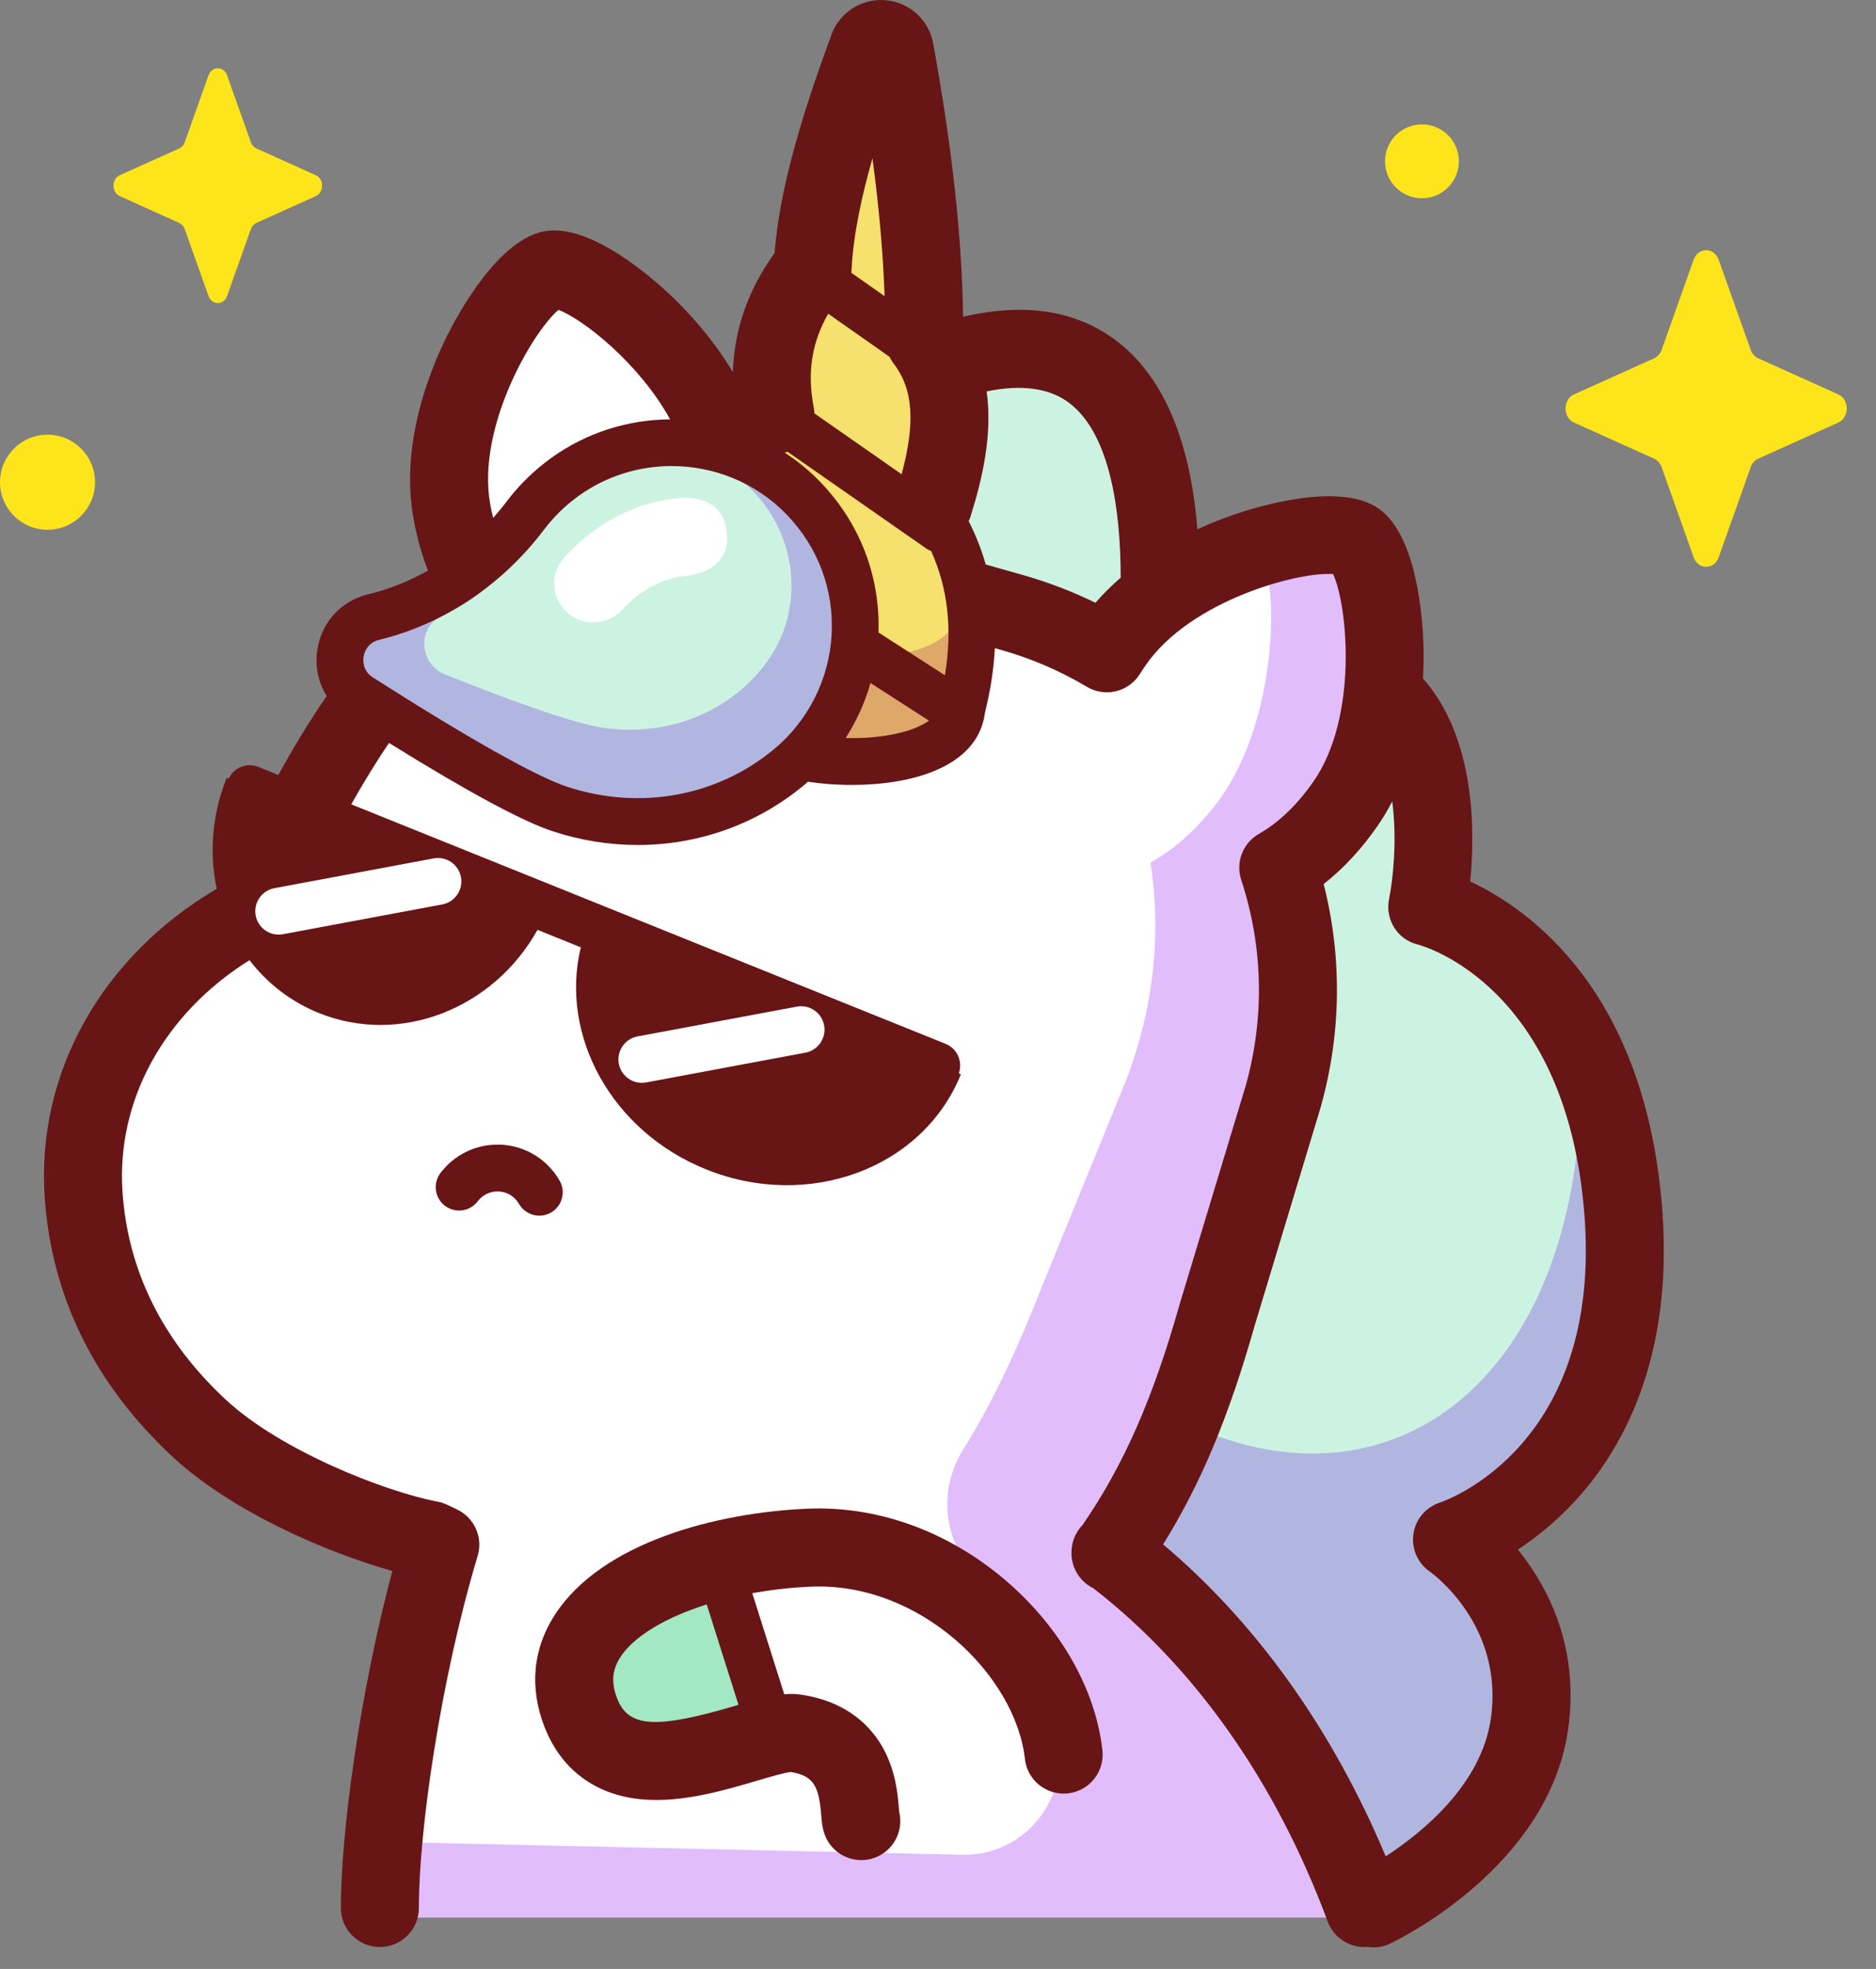 <svg width="61" height="64" viewBox="0 0 61 64" fill="none" xmlns="http://www.w3.org/2000/svg">
<rect x="0" y="0" width="61" height="64" fill="#808080" stroke="none"/>
<path d="M44.658 62.032C44.658 62.032 49.187 59.907 49.736 56.032C50.284 52.158 47.219 50.045 47.219 50.045C47.219 50.045 53.421 48.059 52.79 39.461C52.159 30.863 46.412 29.473 46.412 29.473C46.412 29.473 48.758 18.028 37.378 22.738C37.378 22.738 40.243 7.321 29.298 12.347L26.344 39.923L44.658 62.032Z" fill="#CCF3E2"/>
<path d="M47.001 50.011C47.001 50.011 53.687 48.084 53.142 39.081C53.044 37.462 51.797 35.152 51.404 33.978C51.867 46.831 42.472 51.291 34.27 43.139C33.83 42.702 31.799 46.984 31.215 46.81L44.067 62.48C44.067 62.48 48.962 60.367 49.609 56.33C50.257 52.293 47.001 50.011 47.001 50.011Z" fill="#B1B6E1"/>
<path d="M44.362 62.322C42.49 57.28 39.535 53.34 36.11 50.76L36.109 50.789C37.496 48.823 38.578 46.586 39.586 43.019L41.721 35.958C42.439 33.418 42.334 30.841 41.566 28.509C42.346 28.064 43.094 27.377 43.753 26.427C45.76 23.536 45.005 18.501 44.104 17.876C43.204 17.251 38.223 18.305 36.216 21.197C36.137 21.311 36.063 21.425 35.992 21.539C35.049 20.977 34.019 20.526 32.912 20.214L25.335 18.074C24.77 17.914 24.214 17.804 23.669 17.735C23.788 17.017 23.785 16.213 23.631 15.334C23.034 11.903 19.002 8.883 17.933 9.069C16.865 9.255 14.09 13.46 14.688 16.891C14.886 18.027 15.275 18.96 15.796 19.688C14.035 20.824 12.683 22.23 11.879 23.347C9.938 26.042 8.235 29.984 8.235 29.984C4.49 31.933 2.472 35.479 2.72 39.128C2.924 42.139 4.286 44.689 6.479 46.729C8.408 48.523 11.95 49.971 14.003 50.363L14.318 50.515C13.117 54.504 12.348 59.646 12.354 62.322" fill="white"/>
<path d="M31.256 23.196C31.268 23.14 31.277 23.084 31.281 23.025C31.829 20.879 31.724 18.851 30.667 16.995C31.329 14.608 31.242 12.573 30.059 11.034C30.072 8.184 29.717 5.035 29.106 1.677C29.055 1.172 28.339 1.12 28.215 1.612C27.26 4.192 26.529 6.636 26.428 8.693C25.332 10.07 24.859 11.643 25.219 13.484C24.24 14.914 23.734 16.55 23.955 18.491C22.697 19.926 22.826 21.614 22.823 22.394C22.967 25.058 30.723 25.662 31.256 23.196Z" fill="#F6E06E"/>
<path d="M31.252 23.195C31.264 23.139 31.273 23.083 31.277 23.024C31.666 21.5 31.724 20.036 31.347 18.65C31.304 19.06 31.229 19.475 31.122 19.896C31.119 19.946 31.111 19.994 31.101 20.042C30.651 22.148 23.836 21.575 23.69 19.294C23.689 19.166 23.684 19.008 23.684 18.828C22.713 20.182 22.822 21.674 22.819 22.393C22.963 25.058 30.719 25.661 31.252 23.195Z" fill="#DDA86A"/>
<path d="M12.152 20.059C14.137 19.578 15.856 18.384 17.088 16.755C17.438 16.292 17.863 15.871 18.362 15.51C20.746 13.787 24.083 14.081 26.127 16.197C28.564 18.72 28.31 22.73 25.664 24.933C23.386 26.831 20.545 27.066 18.206 26.297C16.844 25.849 13.921 24.071 11.719 22.664C10.653 21.983 10.923 20.357 12.152 20.059Z" fill="#CCF3E2"/>
<path d="M26.127 16.197C24.084 14.081 20.746 13.787 18.362 15.51C17.863 15.871 17.438 16.292 17.088 16.755C15.856 18.384 14.137 19.578 12.152 20.059C10.923 20.357 10.653 21.983 11.719 22.664C13.921 24.071 16.844 25.849 18.206 26.297C20.544 27.066 23.386 26.83 25.664 24.933C28.31 22.73 28.564 18.72 26.127 16.197ZM24.794 21.704C23.449 23.362 21.451 23.906 19.663 23.665C18.62 23.525 16.262 22.639 14.475 21.924C13.61 21.578 13.559 20.379 14.394 20.004C15.743 19.397 16.793 18.316 17.43 16.987C17.611 16.61 17.852 16.253 18.155 15.929C19.602 14.381 22.035 14.15 23.814 15.393C25.937 16.875 26.357 19.777 24.794 21.704Z" fill="#B1B6E1"/>
<path d="M19.287 20.235C18.98 20.235 18.672 20.124 18.429 19.899C17.913 19.425 17.88 18.623 18.355 18.108C20.101 16.21 22.083 16.178 22.303 16.185C22.303 16.185 23.559 16.096 23.641 17.384C23.722 18.643 22.291 18.721 22.291 18.721C22.247 18.722 21.202 18.759 20.221 19.825C19.971 20.097 19.629 20.235 19.287 20.235Z" fill="white"/>
<path d="M36.196 50.772C37.576 48.811 38.654 46.576 39.659 43.021L41.794 35.96C42.511 33.42 42.407 30.843 41.639 28.512C42.419 28.066 43.167 27.379 43.825 26.429C45.832 23.538 45.077 18.503 44.177 17.878C43.761 17.59 42.477 17.66 41.018 18.102C41.605 19.086 41.511 23.601 39.536 26.143C38.854 27.021 38.13 27.643 37.409 28.033C37.766 30.3 37.528 32.772 36.594 35.169L33.878 41.824C33.006 44.061 32.182 45.734 31.307 47.138C30.59 48.287 30.638 49.753 31.444 50.84C32.547 52.327 33.5 54.087 34.25 56.092C35.036 58.192 33.414 60.409 31.176 60.285L12.586 59.871C12.45 61.057 12.424 61.5 12.426 62.324H44.435C42.565 57.289 39.615 53.352 36.196 50.772Z" fill="#E1BDFC"/>
<path d="M26.312 50.306C30.627 50.121 33.656 52.75 33.806 56.244C33.245 56.175 28.402 57.604 27.946 57.809C27.19 58.15 28.166 56.669 25.846 56.336C24.681 56.169 20.131 58.86 18.887 55.674C17.644 52.488 21.998 50.491 26.312 50.306Z" fill="white"/>
<path d="M23.301 50.74C20.243 51.511 17.94 53.247 18.887 55.675C19.916 58.313 23.213 56.922 24.978 56.46C24.425 54.551 23.938 52.623 23.301 50.74Z" fill="#A1E8C3"/>
<path d="M55.885 8.443L56.926 11.372C56.971 11.498 57.059 11.597 57.171 11.647L59.773 12.819C60.141 12.985 60.141 13.571 59.773 13.736L57.171 14.909C57.059 14.959 56.971 15.059 56.926 15.184L55.885 18.113C55.738 18.527 55.217 18.527 55.07 18.113L54.029 15.184C53.984 15.059 53.896 14.959 53.784 14.909L51.182 13.736C50.814 13.571 50.814 12.985 51.182 12.819L53.784 11.647C53.896 11.597 53.984 11.498 54.029 11.372L55.07 8.443C55.217 8.029 55.738 8.029 55.885 8.443Z" fill="#FDE41B"/>
<path d="M7.384 2.449L8.157 4.622C8.19 4.715 8.255 4.788 8.338 4.826L10.268 5.695C10.541 5.818 10.541 6.253 10.268 6.375L8.338 7.245C8.255 7.282 8.19 7.356 8.157 7.449L7.384 9.622C7.275 9.929 6.889 9.929 6.78 9.622L6.007 7.449C5.974 7.356 5.909 7.282 5.826 7.245L3.896 6.376C3.623 6.253 3.623 5.818 3.896 5.695L5.826 4.826C5.909 4.788 5.974 4.715 6.007 4.622L6.78 2.449C6.889 2.142 7.275 2.142 7.384 2.449Z" fill="#FDE41B"/>
<path d="M1.545 17.22C2.399 17.22 3.091 16.528 3.091 15.674C3.091 14.821 2.399 14.129 1.545 14.129C0.692 14.129 0 14.821 0 15.674C0 16.528 0.692 17.22 1.545 17.22Z" fill="#FDE41B"/>
<path d="M47.436 5.243C47.436 5.906 46.898 6.444 46.236 6.444C45.573 6.444 45.035 5.906 45.035 5.243C45.035 4.58 45.573 4.043 46.236 4.043C46.898 4.043 47.436 4.58 47.436 5.243Z" fill="#FDE41B"/>
<path d="M51.165 48.843C52.681 47.224 54.413 44.266 54.053 39.367C53.528 32.225 49.727 29.552 47.805 28.65C47.964 27.039 47.986 23.997 46.27 22.053C46.293 21.639 46.294 21.267 46.285 20.96C46.26 20.141 46.083 17.403 44.825 16.53C43.568 15.657 40.941 16.449 40.165 16.713C39.821 16.83 39.397 16.992 38.935 17.204C38.752 14.896 38.096 12.476 36.353 11.117C35.041 10.095 33.353 9.823 31.317 10.296C31.276 7.705 30.961 4.814 30.356 1.483C30.244 0.681 29.589 0.064 28.776 0.005C27.971 -0.055 27.24 0.451 27.005 1.215C25.903 4.199 25.333 6.389 25.184 8.229C24.321 9.426 23.871 10.722 23.832 12.1C23.182 11.01 22.388 10.153 21.833 9.623C21.245 9.063 19.21 7.253 17.714 7.515C16.216 7.776 14.914 10.165 14.55 10.891C13.957 12.078 13.023 14.424 13.437 16.805C13.546 17.426 13.706 18.007 13.917 18.546C13.303 18.892 12.649 19.154 11.971 19.318C11.102 19.529 10.47 20.208 10.323 21.09C10.231 21.641 10.343 22.178 10.624 22.622C10.06 23.437 9.526 24.329 9.049 25.188L8.406 24.929C8.03 24.778 7.606 24.948 7.435 25.309L7.372 25.283C6.889 26.482 6.802 27.736 7.048 28.889C3.31 31.091 1.179 34.873 1.453 38.909C1.673 42.149 3.073 44.99 5.615 47.354C7.521 49.127 10.622 50.466 12.758 51.063C11.697 55.037 11.079 59.601 11.084 62.021C11.086 62.72 11.653 63.286 12.352 63.286H12.355C13.055 63.285 13.622 62.716 13.62 62.016C13.615 59.528 14.328 54.569 15.531 50.576C15.711 49.979 15.43 49.339 14.868 49.068C14.688 48.984 14.435 48.842 14.239 48.813C12.482 48.477 9.107 47.138 7.342 45.496C5.288 43.586 4.158 41.312 3.983 38.738C3.781 35.757 5.348 32.937 8.112 31.21C8.684 31.954 9.446 32.555 10.365 32.926C13.014 33.995 16.044 32.791 17.478 30.224L18.886 30.792C18.191 33.657 19.883 36.768 22.953 38.007C26.299 39.357 30.011 37.974 31.244 34.919L31.175 34.891C31.312 34.508 31.125 34.082 30.744 33.928L11.421 26.144C11.804 25.466 12.22 24.779 12.65 24.149C15.193 25.728 16.98 26.693 17.967 27.018C18.881 27.319 19.816 27.466 20.738 27.466C22.703 27.466 24.611 26.797 26.149 25.516C26.19 25.482 26.23 25.445 26.27 25.41C26.482 25.44 26.693 25.465 26.9 25.482C27.161 25.503 27.43 25.514 27.702 25.514C29.594 25.514 31.605 24.974 31.983 23.404C31.985 23.396 31.987 23.388 31.988 23.381C31.991 23.372 31.993 23.364 31.995 23.355C31.996 23.351 31.996 23.347 31.997 23.343C32 23.329 32.002 23.316 32.004 23.302C32.014 23.252 32.023 23.201 32.029 23.154C32.208 22.437 32.314 21.742 32.348 21.068L32.566 21.13C33.541 21.405 34.475 21.807 35.34 22.324C35.932 22.677 36.698 22.493 37.064 21.909C37.137 21.794 37.198 21.7 37.257 21.616C38.722 19.504 42.242 18.571 43.347 18.661C43.817 19.663 44.175 23.289 42.71 25.4C42.183 26.159 41.586 26.733 40.936 27.104C40.412 27.403 40.171 28.029 40.36 28.602C41.075 30.773 41.125 33.089 40.503 35.299L38.371 42.347C38.369 42.355 38.367 42.362 38.364 42.37C37.494 45.452 36.541 47.623 35.196 49.575C34.984 49.795 34.855 50.087 34.842 50.403L34.841 50.432C34.82 50.939 35.102 51.405 35.549 51.624C38.855 54.184 41.488 57.924 43.172 62.459C43.362 62.97 43.846 63.286 44.361 63.286C44.394 63.286 44.427 63.284 44.46 63.282C44.525 63.292 44.591 63.299 44.657 63.299C44.837 63.299 45.021 63.26 45.195 63.178C45.405 63.08 50.352 60.71 50.989 56.208C51.368 53.533 50.324 51.566 49.355 50.368C49.911 50.003 50.543 49.506 51.165 48.843ZM27.681 8.845C27.684 8.821 27.687 8.796 27.689 8.771C27.689 8.766 27.69 8.76 27.69 8.754C27.745 7.633 28.021 6.363 28.369 5.143C28.584 6.75 28.715 8.237 28.764 9.627L27.679 8.865C27.68 8.859 27.68 8.852 27.681 8.845ZM26.929 10.197L28.919 11.594C28.921 11.599 28.924 11.604 28.927 11.608C28.937 11.628 28.948 11.648 28.959 11.667C28.968 11.683 28.978 11.7 28.988 11.716C29.001 11.736 29.015 11.755 29.028 11.774C29.036 11.784 29.042 11.795 29.05 11.805C29.69 12.639 29.775 13.711 29.317 15.415L26.481 13.437C26.478 13.372 26.472 13.305 26.459 13.239C26.241 12.124 26.391 11.14 26.929 10.197ZM18.159 10.072C18.96 10.372 20.803 11.828 21.788 13.631C20.433 13.64 19.074 14.054 17.915 14.892C17.366 15.289 16.883 15.761 16.479 16.294C16.338 16.481 16.189 16.662 16.035 16.835C15.998 16.684 15.964 16.53 15.936 16.37C15.502 13.879 17.321 10.784 18.159 10.072ZM25.175 24.347C23.321 25.891 20.804 26.349 18.442 25.573C17.439 25.243 15.196 23.981 12.127 22.021C11.777 21.798 11.806 21.444 11.823 21.341C11.841 21.238 11.928 20.894 12.329 20.797C14.424 20.289 16.329 19.016 17.693 17.212C18.005 16.799 18.38 16.433 18.806 16.125C19.713 15.47 20.779 15.149 21.84 15.149C23.21 15.149 24.574 15.684 25.578 16.724C26.6 17.782 27.12 19.169 27.041 20.629C26.963 22.069 26.283 23.424 25.175 24.347ZM27.497 23.989C27.852 23.437 28.124 22.834 28.306 22.201L30.206 23.425C29.731 23.771 28.744 24.021 27.497 23.989ZM30.725 21.95L28.565 20.558C28.623 18.727 27.956 16.995 26.672 15.666C26.318 15.299 25.928 14.981 25.514 14.712C25.546 14.704 25.579 14.697 25.611 14.686L30.122 17.831C30.171 17.865 30.223 17.89 30.277 17.912C30.824 19.121 30.972 20.453 30.725 21.95ZM35.62 19.593C34.862 19.223 34.071 18.92 33.255 18.689L32.052 18.349C31.914 17.864 31.729 17.394 31.498 16.941C31.52 16.892 31.541 16.842 31.557 16.79C31.94 15.573 32.278 14.137 32.082 12.722C33.239 12.485 34.147 12.615 34.792 13.117C36.088 14.125 36.44 16.562 36.44 18.777C36.153 19.025 35.876 19.296 35.62 19.593ZM46.831 48.836C46.37 48.983 46.03 49.377 45.959 49.855C45.889 50.334 46.093 50.808 46.49 51.082C46.589 51.153 48.906 52.835 48.478 55.853C48.173 58.007 46.246 59.567 45.057 60.339C43.334 56.232 40.861 52.763 37.819 50.199C39.051 48.224 39.968 46.019 40.802 43.071L42.934 36.021C42.936 36.014 42.938 36.006 42.94 35.999C43.615 33.609 43.647 31.118 43.04 28.736C43.683 28.232 44.27 27.6 44.793 26.846C44.972 26.588 45.13 26.321 45.27 26.049C45.433 27.291 45.296 28.578 45.168 29.217C45.03 29.886 45.437 30.541 46.1 30.701C46.299 30.753 50.973 32.062 51.524 39.553C52.069 46.987 47.037 48.766 46.831 48.836Z" fill="#681515"/>
<path d="M32.694 51.366C30.822 49.768 28.533 48.942 26.258 49.039C23.291 49.166 19.576 50.135 18.05 52.475C17.325 53.587 17.206 54.852 17.706 56.135C18.286 57.619 19.523 58.462 21.191 58.505C22.393 58.537 23.625 58.173 24.615 57.881C24.998 57.768 25.517 57.615 25.711 57.598C26.464 57.718 26.626 58.071 26.701 58.982C26.718 59.191 26.734 59.389 26.803 59.595C26.98 60.126 27.475 60.462 28.006 60.462C28.138 60.462 28.273 60.441 28.407 60.397C29.036 60.187 29.392 59.531 29.239 58.898C29.235 58.863 29.232 58.821 29.228 58.775C29.195 58.357 29.131 57.58 28.72 56.831C28.349 56.156 27.581 55.304 26.027 55.081C25.858 55.056 25.683 55.056 25.501 55.072L24.461 51.787C25.072 51.675 25.714 51.601 26.367 51.573C29.918 51.42 33.022 54.459 33.326 57.173C33.403 57.869 34.032 58.37 34.727 58.292C35.423 58.215 35.924 57.588 35.846 56.891C35.623 54.9 34.475 52.886 32.694 51.366ZM23.897 55.449C21.329 56.207 20.435 56.152 20.069 55.213C19.868 54.698 19.9 54.281 20.174 53.861C20.621 53.175 21.656 52.569 22.98 52.151L24.013 55.415C23.974 55.426 23.937 55.437 23.897 55.449Z" fill="#681515"/>
<path d="M9.061 30.379C8.702 30.379 8.382 30.123 8.314 29.758C8.237 29.344 8.509 28.947 8.922 28.87L14.1 27.902C14.515 27.824 14.911 28.097 14.988 28.51C15.065 28.923 14.793 29.321 14.38 29.398L9.202 30.366C9.154 30.374 9.107 30.379 9.061 30.379Z" fill="white"/>
<path d="M20.869 35.197C20.51 35.197 20.191 34.941 20.122 34.576C20.045 34.163 20.317 33.765 20.73 33.688L25.909 32.72C26.324 32.643 26.72 32.915 26.797 33.328C26.874 33.741 26.602 34.139 26.189 34.216L21.01 35.184C20.963 35.193 20.916 35.197 20.869 35.197Z" fill="white"/>
<path d="M17.536 39.515C17.272 39.515 17.016 39.378 16.875 39.132C16.728 38.876 16.459 38.719 16.158 38.727C15.912 38.733 15.685 38.849 15.535 39.046C15.282 39.382 14.804 39.447 14.47 39.194C14.134 38.94 14.069 38.463 14.322 38.128C14.754 37.559 15.41 37.222 16.123 37.206C16.975 37.182 17.771 37.635 18.196 38.376C18.405 38.741 18.279 39.206 17.914 39.415C17.795 39.483 17.665 39.515 17.536 39.515Z" fill="#681515"/>
</svg>
